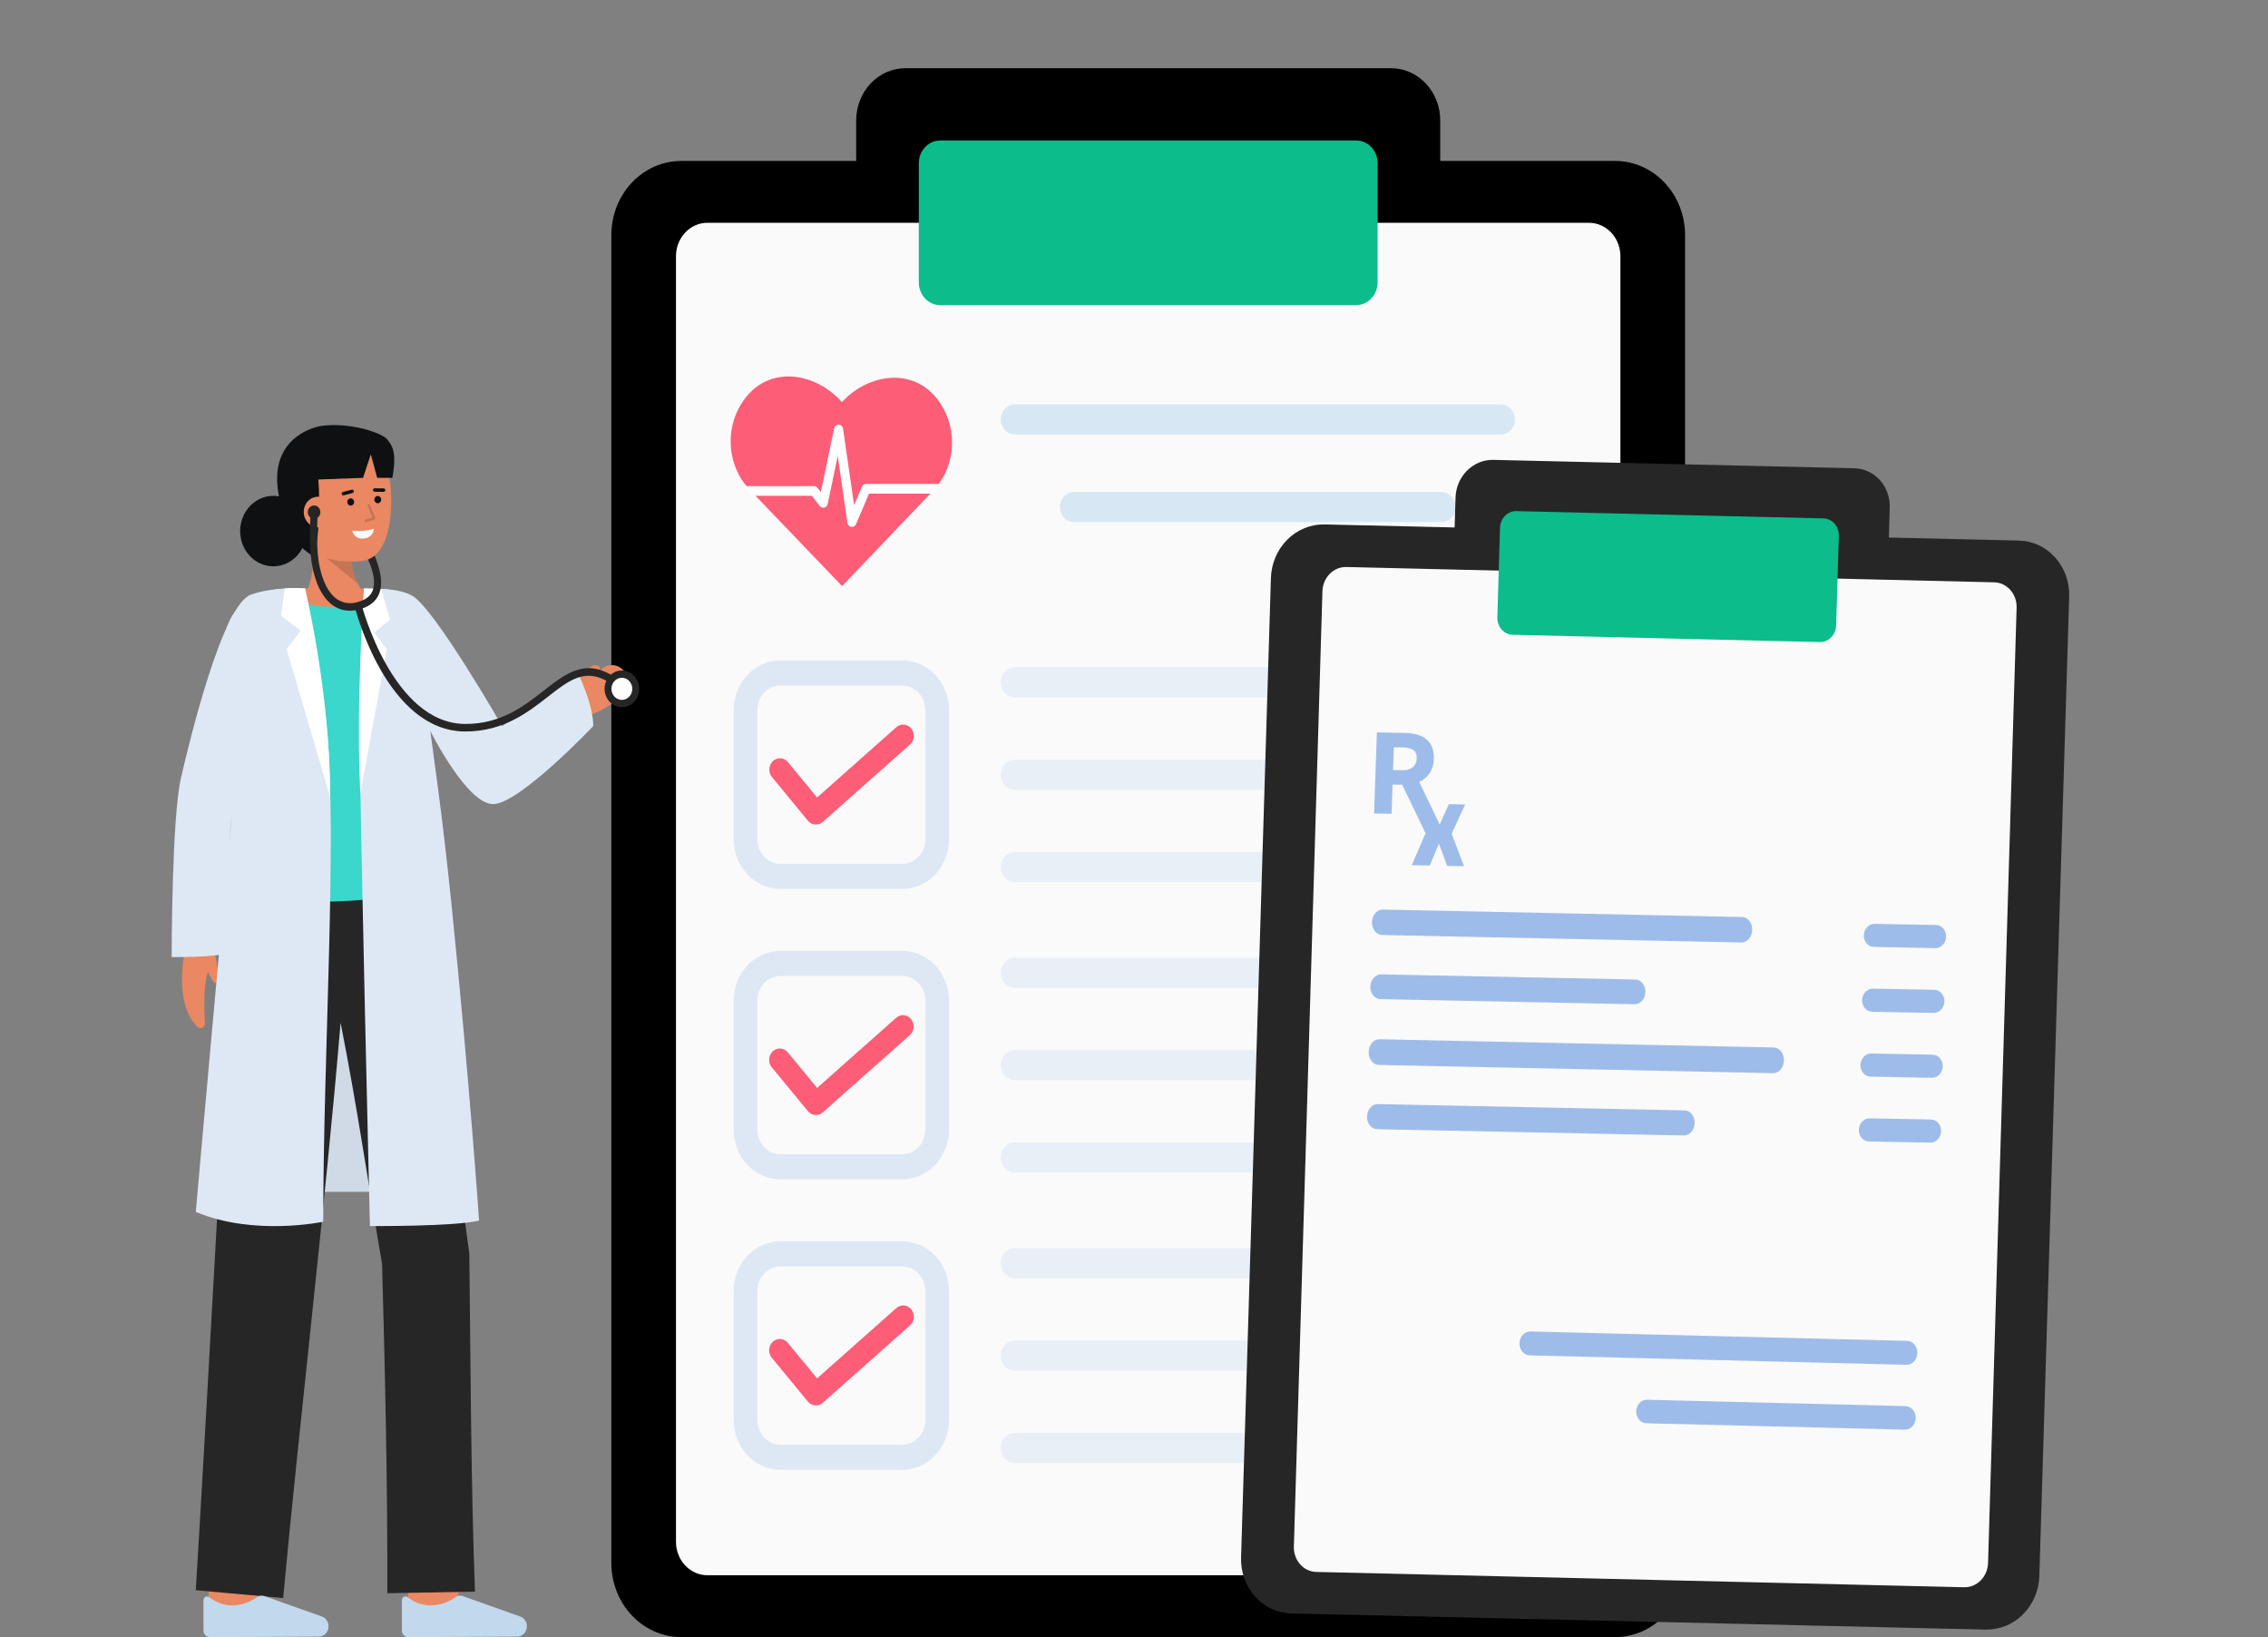 <svg width="970" height="700" viewBox="0 0 970 700" fill="none" xmlns="http://www.w3.org/2000/svg">
<rect x="0" y="0" width="970" height="700" fill="#808080" stroke="none"/>
<g clip-path="url(#clip0_17_606)">
<path d="M366.177 51.504V68.816H291.358C283.429 68.816 275.825 72.158 270.218 78.106C264.611 84.054 261.46 92.122 261.458 100.535V668.273C261.458 676.687 264.608 684.757 270.215 690.707C275.823 696.657 283.428 700 291.358 700H690.79C694.717 700.001 698.605 699.181 702.233 697.587C705.861 695.993 709.158 693.656 711.934 690.709C714.711 687.763 716.913 684.265 718.416 680.415C719.918 676.566 720.691 672.439 720.69 668.273V100.535C720.688 92.122 717.537 84.054 711.93 78.105C706.323 72.157 698.719 68.815 690.79 68.816H615.97V51.504C615.97 48.569 615.426 45.663 614.368 42.951C613.31 40.239 611.759 37.775 609.804 35.7C607.848 33.624 605.526 31.977 602.971 30.854C600.416 29.73 597.677 29.152 594.911 29.152H387.236C384.47 29.152 381.732 29.73 379.176 30.854C376.621 31.977 374.299 33.624 372.344 35.699C370.388 37.775 368.837 40.239 367.779 42.951C366.721 45.663 366.176 48.569 366.177 51.504Z" fill="black"/>
<path d="M289.111 109.542L289.111 659.268C289.111 667.154 295.136 673.548 302.569 673.548H679.577C687.009 673.548 693.034 667.154 693.034 659.268V109.542C693.034 101.655 687.009 95.261 679.577 95.261H302.569C295.136 95.261 289.111 101.655 289.111 109.542Z" fill="#FAFAFA"/>
<path d="M392.967 69.775V120.75C392.967 126.112 397.063 130.459 402.117 130.459H580.031C585.084 130.459 589.181 126.112 589.181 120.75V69.775C589.181 64.412 585.084 60.065 580.031 60.065L402.117 60.065C397.063 60.065 392.967 64.412 392.967 69.775Z" fill="#0CBC8B"/>
<path d="M399.538 169.075C389.052 157.477 371.692 160.084 360.763 171.211L360.075 171.94L359.332 171.152C348.63 159.78 331.263 156.776 320.548 168.133C317.999 170.833 315.977 174.039 314.596 177.569C313.216 181.099 312.504 184.882 312.501 188.704C312.498 192.526 313.205 196.31 314.581 199.842C315.957 203.374 317.975 206.583 320.519 209.288L360.051 250.489C360.082 250.521 360.123 250.539 360.166 250.539C360.209 250.539 360.251 250.521 360.281 250.489L399.538 209.366C404.437 203.947 407.172 196.729 407.172 189.22C407.172 181.712 404.437 174.493 399.538 169.075Z" fill="#FD5D76"/>
<path d="M370.403 206.931C370.027 206.933 369.66 207.049 369.344 207.266C369.028 207.482 368.777 207.79 368.62 208.152L365.289 216.001L360.571 183.329C360.5 182.851 360.273 182.414 359.93 182.095C359.588 181.775 359.151 181.593 358.695 181.579C358.244 181.58 357.807 181.74 357.452 182.034C357.097 182.329 356.845 182.74 356.735 183.203L351.06 210.413L349.681 208.618C349.499 208.381 349.269 208.19 349.008 208.058C348.747 207.927 348.462 207.859 348.173 207.859H317.895L319.452 209.661C319.566 209.793 319.684 209.919 319.809 210.05L321.682 212.003H347.24L350.57 216.343C350.801 216.646 351.108 216.874 351.455 217C351.803 217.127 352.177 217.146 352.534 217.057C352.892 216.968 353.218 216.774 353.477 216.497C353.735 216.22 353.914 215.871 353.994 215.491L358.294 194.904L362.428 223.543C362.486 223.971 362.671 224.368 362.956 224.677C363.241 224.986 363.611 225.192 364.012 225.264C364.127 225.289 364.243 225.301 364.36 225.299C364.736 225.298 365.103 225.182 365.418 224.966C365.734 224.749 365.984 224.441 366.138 224.078L371.664 211.067H399.343L400.266 210.099C400.68 209.641 401.078 209.173 401.462 208.693L402.881 206.922L370.403 206.931Z" fill="white"/>
<path d="M156.379 253.815L155.589 253.911H130.615C132.642 250.342 134.83 243.342 133.817 230.256L150.01 227.073C150.01 227.073 148.182 247.374 156.379 253.815Z" fill="#E98862"/>
<path opacity="0.15" d="M153.059 249.574L139.61 238.656L150.173 238.54C150.479 242.376 151.458 246.118 153.059 249.574Z" fill="black"/>
<path d="M124.63 221.48C125.752 228.35 129.284 234.854 134.994 237.071C141.219 239.692 147.953 240.657 154.609 239.883C172.332 238.341 168.826 195.583 160.412 187.275C151.999 178.968 127.304 184.229 124.301 198.121C122.748 205.308 123.564 214.941 124.63 221.48Z" fill="#E98862"/>
<path d="M166.258 188.754C165.729 187.863 164.988 187.136 164.11 186.646C156.239 182.105 141.655 180.535 134.65 182.758C126.523 185.339 116.333 192.568 118.944 210.096C119.054 210.835 119.173 211.546 119.295 212.247C116.729 211.781 114.091 212.074 111.671 213.094C109.251 214.113 107.142 215.82 105.575 218.027C104.008 220.233 103.044 222.855 102.788 225.605C102.532 228.354 102.994 231.126 104.123 233.615C105.253 236.105 107.006 238.216 109.192 239.719C111.377 241.221 113.91 242.056 116.513 242.133C119.115 242.209 121.688 241.524 123.948 240.152C126.208 238.781 128.069 236.775 129.327 234.356C130.533 235.461 131.835 236.441 133.216 237.284C134.186 237.896 134.421 237.398 134.757 236.255C135.933 232.266 137.088 216.484 136.166 205.024L155.263 204.324L158.59 194.278L161.317 204.324H167.821C168.694 198.877 169.594 192.707 166.258 188.754Z" fill="#0F1011"/>
<path d="M149.982 216.189C150.793 216.189 151.451 215.491 151.451 214.63C151.451 213.77 150.793 213.072 149.982 213.072C149.171 213.072 148.514 213.77 148.514 214.63C148.514 215.491 149.171 216.189 149.982 216.189Z" fill="#0F1011"/>
<path d="M161.565 215.181C162.376 215.181 163.034 214.483 163.034 213.623C163.034 212.762 162.376 212.065 161.565 212.065C160.754 212.065 160.097 212.762 160.097 213.623C160.097 214.483 160.754 215.181 161.565 215.181Z" fill="#0F1011"/>
<path d="M164.11 210.303H164.102L160.212 210.251C160.121 210.25 160.031 210.231 159.948 210.193C159.864 210.156 159.789 210.102 159.725 210.033C159.661 209.965 159.611 209.884 159.577 209.795C159.543 209.705 159.525 209.61 159.526 209.514C159.527 209.418 159.545 209.323 159.58 209.234C159.616 209.145 159.667 209.065 159.731 208.998C159.796 208.93 159.872 208.877 159.956 208.84C160.04 208.804 160.13 208.786 160.221 208.787H160.229L164.119 208.839C164.297 208.848 164.466 208.929 164.589 209.066C164.711 209.204 164.78 209.386 164.778 209.576C164.777 209.765 164.707 209.947 164.582 210.082C164.457 210.218 164.288 210.297 164.11 210.303Z" fill="#0F1011"/>
<path d="M146.813 211.808C146.644 211.808 146.481 211.741 146.355 211.622C146.229 211.503 146.149 211.339 146.129 211.161C146.109 210.983 146.152 210.804 146.248 210.657C146.345 210.51 146.489 210.406 146.653 210.364L150.487 209.384C150.663 209.344 150.847 209.378 151 209.48C151.153 209.582 151.262 209.743 151.304 209.929C151.346 210.115 151.318 210.311 151.225 210.476C151.133 210.64 150.983 210.759 150.809 210.808L146.975 211.788C146.922 211.801 146.867 211.808 146.813 211.808Z" fill="#0F1011"/>
<path d="M142.344 218.443C142.454 220.175 141.917 221.883 140.85 223.198C139.783 224.513 138.27 225.33 136.64 225.471C135.01 225.612 133.393 225.067 132.138 223.953C130.884 222.839 130.093 221.246 129.937 219.519C129.856 218.651 129.94 217.776 130.185 216.944C130.43 216.112 130.829 215.34 131.361 214.676C131.892 214.011 132.544 213.467 133.278 213.075C134.012 212.684 134.812 212.453 135.632 212.396C140.068 212.247 142.065 214.808 142.344 218.443Z" fill="#E98862"/>
<g opacity="0.15">
<path d="M156.5 223.272C156.378 223.272 156.261 223.226 156.169 223.142C156.077 223.058 156.017 222.942 155.998 222.815C155.98 222.687 156.006 222.557 156.071 222.448C156.135 222.339 156.235 222.258 156.351 222.221L159.337 221.248L157.249 216.311C157.199 216.182 157.198 216.037 157.247 215.907C157.295 215.778 157.39 215.673 157.51 215.616C157.63 215.559 157.766 215.554 157.89 215.601C158.014 215.649 158.115 215.746 158.173 215.871L160.496 221.363C160.526 221.432 160.541 221.507 160.541 221.584C160.541 221.66 160.525 221.735 160.496 221.805C160.466 221.874 160.423 221.936 160.369 221.987C160.315 222.037 160.252 222.075 160.183 222.097L156.649 223.249C156.601 223.264 156.55 223.272 156.5 223.272Z" fill="black"/>
</g>
<path d="M150.661 226.901C150.661 226.901 156.081 227.508 159.882 226.099C159.882 226.099 159.852 229.887 155.564 230.26C151.275 230.633 150.661 226.901 150.661 226.901Z" fill="#F8FCFF"/>
<path d="M95.859 509.591H193.963L174.163 372.78L107.254 377.653L95.859 509.591Z" fill="#DEE8F5"/>
<path opacity="0.07" d="M95.859 509.591H193.963L174.163 372.78L107.254 377.653L95.859 509.591Z" fill="#0F1011"/>
<path d="M195.293 688.371L174.163 685.704C175.114 677.218 176.189 667.023 176.262 665.352C176.262 665.46 176.262 665.547 176.262 665.616H197.542C197.537 666.289 197.537 668.348 195.293 688.371Z" fill="#E98862"/>
<path d="M110.504 691.066L89.225 690.992C89.225 690.992 89.296 667.676 89.296 665.616H110.576C110.576 667.682 110.504 691.066 110.504 691.066Z" fill="#E98862"/>
<path d="M165.657 681.237L203.143 680.558C201.383 633.214 201.275 583.552 200.726 536.093C193.409 484.939 190.569 424.354 181.539 373.567H100.986C100.986 373.567 88.32 605.615 83.74 679.954L121.1 683.305C127.831 610.418 139.261 513.893 145.669 437.324C153.025 474.602 157.018 503.525 163.416 540.483C164.695 586.747 165.777 635.11 165.657 681.237Z" fill="#262626"/>
<path d="M136.373 699.799C136.945 699.796 137.51 699.668 138.034 699.423C138.558 699.178 139.028 698.821 139.415 698.374C139.803 697.927 140.1 697.401 140.287 696.827C140.474 696.253 140.547 695.644 140.503 695.039C140.441 694.2 140.155 693.397 139.678 692.725C139.201 692.052 138.552 691.539 137.809 691.244L113.041 682.441C112.561 682.273 112.053 682.216 111.551 682.275C111.048 682.335 110.564 682.509 110.131 682.785C106.726 685.292 102.653 686.573 98.51 686.441C95.284 686.198 92.187 684.997 89.572 682.977C89.342 682.777 89.064 682.65 88.769 682.611C88.474 682.573 88.174 682.625 87.906 682.76C87.638 682.895 87.411 683.109 87.252 683.376C87.094 683.642 87.01 683.952 87.011 684.267V697.118C87.011 697.497 87.082 697.873 87.219 698.223C87.356 698.573 87.557 698.891 87.81 699.159C88.063 699.426 88.364 699.638 88.694 699.782C89.025 699.926 89.379 699.999 89.736 699.998L136.373 699.799Z" fill="#C1D8ED"/>
<path d="M221.22 699.799C221.792 699.796 222.358 699.668 222.881 699.423C223.405 699.178 223.875 698.821 224.263 698.374C224.65 697.927 224.947 697.401 225.134 696.827C225.322 696.253 225.395 695.644 225.351 695.039C225.289 694.2 225.003 693.397 224.525 692.724C224.048 692.052 223.4 691.539 222.656 691.244L197.889 682.441C197.409 682.273 196.901 682.216 196.398 682.275C195.896 682.335 195.411 682.509 194.978 682.785C191.573 685.292 187.5 686.573 183.357 686.441C180.131 686.198 177.035 684.997 174.42 682.977C174.19 682.777 173.912 682.65 173.617 682.611C173.322 682.573 173.023 682.625 172.754 682.76C172.486 682.895 172.259 683.109 172.101 683.376C171.942 683.642 171.859 683.952 171.86 684.267V697.118C171.86 697.497 171.93 697.873 172.067 698.223C172.204 698.573 172.405 698.891 172.658 699.159C172.911 699.426 173.212 699.638 173.542 699.782C173.873 699.926 174.227 699.999 174.584 699.998L221.22 699.799Z" fill="#C1D8ED"/>
<path d="M91.348 406.049L91.571 405.557C91.938 408.738 94.749 419.164 92.292 420.255C91.358 420.67 89.925 417.733 89.001 415.524C86.993 420.376 87.299 431.344 87.667 437.503C87.691 437.91 87.599 438.316 87.402 438.667C87.205 439.018 86.913 439.298 86.564 439.47C86.215 439.642 85.825 439.698 85.445 439.631C85.065 439.564 84.713 439.377 84.436 439.094C73.531 427.995 79.361 405.448 79.361 405.448L80.489 399.757L91.348 406.049Z" fill="#E98862"/>
<path d="M267.033 287.057C269.906 290.556 268.305 296.611 260.689 301.538C249.112 309.026 245.996 305.475 243.127 301.976C240.259 298.477 249.868 294.16 256.522 286.815C257.191 286.031 258.012 285.408 258.927 284.99C259.843 284.571 260.833 284.366 261.83 284.389C262.826 284.412 263.807 284.662 264.705 285.123C265.603 285.583 266.397 286.242 267.033 287.057Z" fill="#E98862"/>
<path d="M242.606 296.566C242.45 296.71 252.52 281.112 256.2 285.017C257.821 286.737 253.059 292.644 253.059 292.644" fill="#E98862"/>
<path d="M185.612 375.932C181.367 386.287 97.942 390.588 96.827 372.373C96.118 360.782 105.744 350.664 105.744 328.073C105.744 305.482 86.157 276.633 102.117 259.698C106.749 254.784 114.744 251.612 124.491 251.602C125.221 257.634 159.734 257.655 159.997 251.741C161.314 251.763 162.338 251.784 162.976 251.817C196.598 253.354 181.823 293.956 181.5 323.783C181.104 358.685 189.995 365.266 185.612 375.932Z" fill="#F4F4F4"/>
<path d="M185.612 375.932C181.367 386.287 102.101 391.781 100.986 373.567C100.277 361.975 105.748 350.664 105.748 328.073C105.748 305.482 88.024 276.92 103.983 259.985C108.614 255.072 115.201 252.093 124.949 252.082C125.678 258.114 159.752 258.282 160.015 252.368C161.332 252.39 162.356 252.411 162.994 252.444C196.616 253.981 181.828 293.956 181.504 323.783C181.104 358.685 189.995 365.266 185.612 375.932Z" fill="#3BD6CC"/>
<path d="M160.001 251.741C159.738 257.655 155.794 258.677 146.441 259.333C133.977 260.204 125.225 257.634 124.495 251.602H124.526C136.796 251.607 152.842 251.623 160.001 251.741Z" fill="#E98862"/>
<path d="M139.824 311.872C144.289 359.773 138.291 448.468 138.237 522.388C138.237 522.388 108.72 528.701 83.74 518.182C83.74 518.182 98.737 348.553 102.993 310.491C102.993 310.491 102.32 331.315 99.941 343.264C97.562 355.213 95.265 408.04 95.265 408.04C95.265 408.04 90.004 409.254 73.419 409.254C73.419 409.254 73.419 349.977 77.384 332.726C81.349 315.474 95.168 258.728 107.253 254.28C116.936 250.715 130.458 251.602 130.458 251.602C130.458 251.602 137.787 290.017 139.824 311.872Z" fill="#DEE8F5"/>
<path d="M130.455 251.607C130.455 251.607 141.234 295.635 141.234 340.935L122.59 277.613L128.588 269.62L120.178 263.308L121.759 251.704C124.49 251.111 130.455 251.607 130.455 251.607Z" fill="white"/>
<path d="M155.697 251.607C155.697 251.607 153.811 283.083 153.811 312.536C153.811 341.989 158.214 524.227 158.214 524.227C158.214 524.227 193.545 524.515 204.905 521.928C204.905 521.928 200.78 462.252 193.302 388.691C188.812 344.52 184.939 320.271 184.047 312.536C184.047 312.536 199.638 343.82 210.875 343.82C222.111 343.82 253.705 310.487 253.705 310.487C253.705 310.487 254.422 303.012 246.74 286.811L214.758 310.495C214.758 310.495 185.96 260.305 176.347 254.751C172.152 252.327 166.402 251.987 162.972 251.821C158.736 251.612 155.697 251.607 155.697 251.607Z" fill="#DEE8F5"/>
<path d="M155.697 251.607C155.697 251.607 152.127 300.754 154.101 339.233L165.432 277.613L159.996 270.46L166.812 264.991L162.975 251.822L155.697 251.607Z" fill="white"/>
<path d="M149.616 261.118C147.04 261.14 144.517 260.341 142.373 258.825C137.926 255.707 134.722 249.347 133.355 240.929C131.954 232.327 132.818 219.424 132.856 218.873L135.888 219.108C135.879 219.238 135.014 232.17 136.35 240.379C137.576 247.913 140.312 253.508 144.051 256.136C145.324 256.997 146.753 257.562 148.246 257.795C149.739 258.028 151.261 257.924 152.713 257.489C155.723 256.736 157.813 255.389 158.926 253.473C160.087 251.473 160.274 248.69 159.484 245.201C159.029 243.13 158.324 241.131 157.384 239.254C157.384 239.254 158.048 238.978 158.861 238.54C159.344 238.281 159.797 237.963 160.211 237.591C161.162 239.794 161.909 242.09 162.44 244.446C163.426 248.801 163.115 252.403 161.514 255.165C159.961 257.838 157.234 259.681 153.407 260.629C152.166 260.947 150.894 261.11 149.616 261.118Z" fill="#262626"/>
<path d="M199.092 312.774C165.56 312.774 152.146 261.208 151.591 259.012L154.53 258.176C154.661 258.69 167.895 309.548 199.095 309.548C214.295 309.548 223.971 301.997 232.513 295.335C242.009 287.929 250.209 281.532 262.235 289.09L260.686 291.865C250.388 285.396 243.646 290.655 234.314 297.935C225.833 304.547 215.284 312.774 199.092 312.774Z" fill="#262626"/>
<path d="M265.97 302.385C270.058 302.385 273.371 298.869 273.371 294.532C273.371 290.194 270.058 286.678 265.97 286.678C261.883 286.678 258.569 290.194 258.569 294.532C258.569 298.869 261.883 302.385 265.97 302.385Z" fill="#262626"/>
<path d="M265.97 299.261C268.431 299.261 270.427 297.144 270.427 294.532C270.427 291.92 268.431 289.803 265.97 289.803C263.509 289.803 261.514 291.92 261.514 294.532C261.514 297.144 263.509 299.261 265.97 299.261Z" fill="white"/>
<path d="M134.328 221.849C135.815 221.849 137.021 220.569 137.021 218.991C137.021 217.412 135.815 216.133 134.328 216.133C132.84 216.133 131.634 217.412 131.634 218.991C131.634 220.569 132.84 221.849 134.328 221.849Z" fill="#262626"/>
<path d="M385.888 380.104H333.783C328.481 380.098 323.398 377.86 319.649 373.882C315.9 369.904 313.791 364.51 313.785 358.884V303.597C313.791 297.971 315.9 292.578 319.649 288.599C323.398 284.621 328.481 282.384 333.783 282.377H385.885C391.186 282.384 396.27 284.621 400.019 288.599C403.768 292.578 405.876 297.971 405.882 303.597V358.884C405.876 364.51 403.768 369.903 400.02 373.881C396.271 377.859 391.189 380.097 385.888 380.104ZM333.783 293.13C331.167 293.133 328.66 294.237 326.811 296.199C324.961 298.161 323.921 300.822 323.918 303.597V358.884C323.921 361.659 324.961 364.32 326.811 366.282C328.66 368.245 331.167 369.349 333.783 369.352H385.885C388.5 369.349 391.007 368.245 392.857 366.282C394.706 364.32 395.746 361.659 395.749 358.884V303.597C395.746 300.822 394.706 298.161 392.857 296.199C391.007 294.237 388.5 293.133 385.885 293.13H333.783Z" fill="#DEE8F5"/>
<path d="M385.888 504.289H333.783C328.481 504.283 323.398 502.045 319.649 498.067C315.9 494.089 313.791 488.695 313.785 483.07V427.787C313.791 422.161 315.9 416.767 319.649 412.789C323.398 408.811 328.481 406.573 333.783 406.567H385.885C391.186 406.573 396.27 408.811 400.019 412.789C403.768 416.767 405.876 422.161 405.882 427.787V483.074C405.875 488.698 403.766 494.091 400.018 498.068C396.27 502.045 391.188 504.282 385.888 504.289ZM333.783 417.319C331.167 417.323 328.66 418.426 326.811 420.389C324.961 422.351 323.921 425.012 323.918 427.787V483.074C323.922 485.848 324.963 488.508 326.812 490.469C328.661 492.431 331.168 493.534 333.783 493.537H385.885C388.5 493.534 391.007 492.43 392.857 490.468C394.706 488.505 395.746 485.845 395.749 483.07V427.787C395.746 425.012 394.706 422.351 392.857 420.389C391.007 418.426 388.5 417.323 385.885 417.319H333.783Z" fill="#DEE8F5"/>
<path d="M385.888 628.48H333.783C328.481 628.474 323.398 626.236 319.649 622.257C315.9 618.279 313.791 612.885 313.785 607.259V551.977C313.791 546.351 315.9 540.957 319.649 536.979C323.398 533.001 328.481 530.763 333.783 530.757H385.885C391.186 530.763 396.27 533.001 400.019 536.979C403.768 540.957 405.876 546.351 405.882 551.977V607.263C405.875 612.888 403.766 618.28 400.018 622.258C396.27 626.235 391.188 628.473 385.888 628.48ZM333.783 541.509C331.167 541.512 328.66 542.616 326.811 544.578C324.961 546.541 323.921 549.201 323.918 551.977V607.263C323.922 610.038 324.963 612.698 326.812 614.659C328.661 616.621 331.168 617.724 333.783 617.728H385.885C388.5 617.724 391.007 616.62 392.857 614.658C394.706 612.695 395.746 610.034 395.749 607.259V551.977C395.746 549.201 394.706 546.541 392.857 544.578C391.007 542.616 388.5 541.512 385.885 541.509H333.783Z" fill="#DEE8F5"/>
<path d="M348.972 352.573C348.322 352.574 347.679 352.428 347.086 352.143C346.494 351.859 345.965 351.443 345.537 350.924L330.074 332.164C329.315 331.193 328.943 329.946 329.038 328.688C329.133 327.43 329.687 326.262 330.583 325.431C331.478 324.601 332.644 324.175 333.831 324.243C335.019 324.312 336.134 324.87 336.939 325.799L349.466 340.996L383.242 311.037C383.698 310.607 384.231 310.278 384.809 310.07C385.387 309.862 385.999 309.78 386.608 309.827C387.216 309.875 387.81 310.052 388.353 310.347C388.896 310.643 389.378 311.051 389.77 311.548C390.161 312.045 390.455 312.62 390.633 313.24C390.811 313.859 390.871 314.51 390.807 315.155C390.744 315.799 390.559 316.423 390.265 316.99C389.97 317.557 389.571 318.056 389.091 318.456L351.895 351.451C351.075 352.178 350.04 352.575 348.972 352.573Z" fill="#FD5D76"/>
<path d="M348.972 476.763C348.322 476.765 347.678 476.618 347.086 476.334C346.493 476.049 345.965 475.633 345.537 475.114L330.074 456.355C329.68 455.877 329.378 455.321 329.186 454.719C328.994 454.117 328.916 453.48 328.956 452.846C329.037 451.566 329.594 450.372 330.504 449.527C330.955 449.108 331.479 448.788 332.046 448.585C332.613 448.381 333.213 448.298 333.811 448.341C335.017 448.426 336.143 449.017 336.939 449.983L349.466 465.182L383.242 435.221C383.701 434.808 384.232 434.495 384.805 434.3C385.378 434.106 385.982 434.034 386.582 434.088C387.182 434.142 387.765 434.322 388.299 434.617C388.833 434.912 389.306 435.316 389.692 435.806C390.078 436.296 390.369 436.862 390.548 437.472C390.727 438.082 390.79 438.723 390.734 439.359C390.678 439.995 390.504 440.612 390.222 441.176C389.94 441.741 389.555 442.24 389.091 442.646L351.895 475.64C351.076 476.367 350.041 476.765 348.972 476.763Z" fill="#FD5D76"/>
<path d="M348.972 600.954C348.322 600.955 347.678 600.809 347.086 600.524C346.493 600.239 345.965 599.823 345.537 599.303L330.074 580.545C329.68 580.066 329.378 579.51 329.186 578.908C328.994 578.306 328.916 577.67 328.956 577.036C328.996 576.402 329.153 575.782 329.419 575.213C329.685 574.643 330.053 574.135 330.504 573.716C330.955 573.298 331.479 572.978 332.046 572.774C332.613 572.571 333.213 572.488 333.811 572.53C334.408 572.573 334.992 572.74 335.529 573.021C336.066 573.303 336.545 573.694 336.939 574.173L349.466 589.371L383.242 559.411C383.698 558.98 384.231 558.651 384.809 558.444C385.387 558.236 385.999 558.153 386.608 558.201C387.216 558.249 387.81 558.426 388.353 558.721C388.896 559.017 389.378 559.425 389.77 559.922C390.161 560.419 390.455 560.994 390.633 561.613C390.811 562.233 390.871 562.884 390.807 563.528C390.744 564.173 390.559 564.797 390.265 565.364C389.97 565.931 389.571 566.43 389.091 566.83L351.895 599.824C351.076 600.553 350.041 600.954 348.972 600.954Z" fill="#FD5D76"/>
<g opacity="0.62">
<path d="M434.071 324.797C430.717 324.797 427.998 327.682 427.998 331.241C427.998 334.8 430.717 337.686 434.071 337.686H662.133C665.487 337.686 668.206 334.8 668.206 331.241C668.206 327.682 665.487 324.797 662.133 324.797H434.071Z" fill="#DEE8F5"/>
<path d="M434.07 285.29C430.716 285.29 427.997 288.175 427.997 291.735C427.997 295.294 430.716 298.179 434.07 298.179H662.132C665.486 298.179 668.205 295.294 668.205 291.735C668.205 288.175 665.486 285.29 662.132 285.29H434.07Z" fill="#DEE8F5"/>
<path d="M434.07 364.303C430.716 364.303 427.997 367.189 427.997 370.748C427.997 374.307 430.716 377.192 434.07 377.192H611.467C614.821 377.192 617.54 374.307 617.54 370.748C617.54 367.189 614.821 364.303 611.467 364.303H434.07Z" fill="#DEE8F5"/>
</g>
<g opacity="0.62">
<path d="M434.071 448.986C430.717 448.986 427.998 451.872 427.998 455.431C427.998 458.99 430.717 461.875 434.071 461.875H662.133C665.487 461.875 668.206 458.99 668.206 455.431C668.206 451.872 665.487 448.986 662.133 448.986H434.071Z" fill="#DEE8F5"/>
<path d="M434.07 409.48C430.716 409.48 427.997 412.365 427.997 415.924C427.997 419.483 430.716 422.369 434.07 422.369H662.132C665.486 422.369 668.206 419.483 668.206 415.924C668.206 412.365 665.486 409.48 662.132 409.48H434.07Z" fill="#DEE8F5"/>
<path d="M434.07 488.493C430.716 488.493 427.997 491.378 427.997 494.938C427.997 498.497 430.716 501.382 434.07 501.382H611.467C614.821 501.382 617.54 498.497 617.54 494.938C617.54 491.378 614.821 488.493 611.467 488.493H434.07Z" fill="#DEE8F5"/>
</g>
<g opacity="0.62">
<path d="M434.071 573.176C430.717 573.176 427.998 576.061 427.998 579.621C427.998 583.18 430.717 586.065 434.071 586.065H662.133C665.487 586.065 668.206 583.18 668.206 579.621C668.206 576.061 665.487 573.176 662.133 573.176H434.071Z" fill="#DEE8F5"/>
<path d="M434.07 533.669C430.716 533.669 427.997 536.555 427.997 540.114C427.997 543.673 430.716 546.558 434.07 546.558H662.132C665.486 546.558 668.205 543.673 668.205 540.114C668.205 536.555 665.486 533.669 662.132 533.669H434.07Z" fill="#DEE8F5"/>
<path d="M434.07 612.683C430.716 612.683 427.997 615.568 427.997 619.127C427.997 622.686 430.716 625.572 434.07 625.572H611.466C614.821 625.572 617.54 622.686 617.54 619.127C617.54 615.568 614.821 612.683 611.466 612.683H434.07Z" fill="#DEE8F5"/>
</g>
<path d="M434.07 172.901C430.716 172.901 427.997 175.787 427.997 179.346C427.997 182.905 430.716 185.79 434.07 185.79H641.866C645.22 185.79 647.939 182.905 647.939 179.346C647.939 175.787 645.22 172.901 641.866 172.901H434.07Z" fill="#D7E8F4"/>
<path d="M459.404 210.359C456.05 210.359 453.33 213.244 453.33 216.803C453.33 220.362 456.05 223.248 459.404 223.248H616.534C619.888 223.248 622.608 220.362 622.608 216.803C622.608 213.244 619.888 210.359 616.534 210.359H459.404Z" fill="#D7E8F4"/>
<path d="M622.514 212.763L622.125 225.534L566.502 224.24C560.608 224.102 554.881 226.435 550.578 230.724C546.276 235.014 543.75 240.91 543.557 247.115L530.791 665.962C530.602 672.168 532.76 678.174 536.792 682.661C540.824 687.147 546.399 689.747 552.293 689.888L849.258 696.783C852.176 696.852 855.084 696.315 857.817 695.203C860.549 694.09 863.053 692.425 865.183 690.3C867.314 688.176 869.03 685.635 870.235 682.823C871.439 680.01 872.108 676.98 872.202 673.907L884.968 255.06C885.158 248.854 883 242.848 878.968 238.362C874.936 233.875 869.36 231.276 863.467 231.135L807.837 229.841L808.227 217.07C808.297 214.904 807.961 212.75 807.237 210.73C806.512 208.71 805.415 206.864 804.007 205.299C802.6 203.733 800.909 202.479 799.034 201.608C797.158 200.737 795.134 200.266 793.077 200.223L638.677 196.637C634.524 196.541 630.488 198.186 627.457 201.21C624.426 204.234 622.648 208.39 622.514 212.763Z" fill="#262626"/>
<path d="M565.588 252.818L553.375 661.29C553.199 667.15 557.486 672.005 562.949 672.134L840.063 678.682C845.526 678.812 850.096 674.166 850.272 668.306L862.485 259.834C862.66 253.974 858.373 249.119 852.91 248.99L575.796 242.441C570.333 242.312 565.763 246.958 565.588 252.818Z" fill="#FAFAFA"/>
<path d="M641.54 225.671L640.402 263.962C640.283 267.99 643.211 271.327 646.942 271.415L778.327 274.538C782.059 274.627 785.181 271.434 785.301 267.406L786.438 229.115C786.558 225.088 783.63 221.751 779.898 221.662L648.513 218.54C644.782 218.451 641.66 221.644 641.54 225.671Z" fill="#0CBC8B"/>
<path d="M654.507 569.312C652.025 569.25 649.949 571.489 649.87 574.313C649.791 577.137 651.738 579.476 654.22 579.538L815.373 583.567C817.855 583.629 819.931 581.39 820.011 578.566C820.09 575.742 818.142 573.402 815.661 573.34L654.507 569.312Z" fill="#9EBCEA"/>
<path d="M704.436 598.506C701.955 598.444 699.879 600.649 699.799 603.428C699.72 606.208 701.667 608.511 704.149 608.572L814.685 611.294C817.166 611.356 819.242 609.152 819.321 606.372C819.401 603.593 817.454 601.289 814.972 601.228L704.436 598.506Z" fill="#9EBCEA"/>
<path d="M591.442 388.909C588.961 388.857 586.878 391.253 586.79 394.26C586.702 397.266 588.642 399.745 591.123 399.797L744.747 402.984C747.228 403.036 749.311 400.64 749.399 397.633C749.487 394.627 747.547 392.148 745.066 392.096L591.442 388.909Z" fill="#9EBCEA"/>
<path d="M590.727 416.627C588.246 416.577 586.164 418.904 586.075 421.824C585.987 424.745 587.927 427.154 590.407 427.204L699.062 429.402C701.542 429.452 703.625 427.124 703.713 424.204C703.801 421.283 701.862 418.875 699.381 418.825L590.727 416.627Z" fill="#9EBCEA"/>
<path d="M590.019 444.362C587.538 444.31 585.455 446.727 585.367 449.76C585.279 452.793 587.219 455.294 589.7 455.346L758.317 458.872C760.798 458.923 762.881 456.506 762.969 453.473C763.057 450.44 761.117 447.939 758.636 447.887L590.019 444.362Z" fill="#9EBCEA"/>
<path d="M589.319 472.088C586.838 472.037 584.755 474.4 584.667 477.365C584.579 480.33 586.518 482.774 588.999 482.825L720.139 485.513C722.62 485.564 724.702 483.202 724.791 480.237C724.879 477.271 722.939 474.827 720.458 474.776L589.319 472.088Z" fill="#9EBCEA"/>
<path d="M620.858 356.489L626.647 343.96L619.677 343.831L615.73 352.536C615.377 351.782 606.983 334.299 606.983 334.299C608.753 333.557 610.289 332.3 611.407 330.679C612.601 328.816 613.234 326.63 613.222 324.407C613.343 322.631 613.055 320.857 612.383 319.236C611.795 317.893 610.89 316.732 609.753 315.859C608.559 314.974 607.206 314.344 605.771 314.006C604.153 313.615 602.496 313.406 600.829 313.383L588.879 313.163L587.691 347.829L595.162 347.962L595.592 335.47L599.709 335.546L609.7 356.305L603.778 369.946L611.505 370.087L615.406 360.769C615.791 361.519 618.925 370.239 618.925 370.239L626.172 370.381L620.858 356.489ZM599.66 329.319L595.793 329.253L596.129 319.522L599.99 319.596C601.555 319.524 603.101 319.901 604.46 320.686C604.984 321.092 605.393 321.638 605.644 322.269C605.895 322.899 605.98 323.591 605.89 324.274C605.911 324.999 605.769 325.723 605.477 326.388C605.185 327.053 604.749 327.64 604.205 328.103C602.857 329.035 601.254 329.464 599.66 329.319Z" fill="#9EBCEA"/>
<path d="M801.779 395.011C799.302 394.964 797.223 397.139 797.134 399.87C797.046 402.601 798.982 404.853 801.459 404.901L827.683 405.402C830.16 405.449 832.24 403.273 832.328 400.542C832.417 397.811 830.48 395.559 828.003 395.512L801.779 395.011Z" fill="#9EBCEA"/>
<path d="M801.054 422.727C798.577 422.679 796.498 424.855 796.409 427.586C796.321 430.317 798.257 432.57 800.734 432.617L826.958 433.118C829.435 433.165 831.515 430.99 831.603 428.259C831.692 425.528 829.756 423.275 827.279 423.228L801.054 422.727Z" fill="#9EBCEA"/>
<path d="M800.349 450.455C797.872 450.408 795.793 452.584 795.704 455.315C795.616 458.046 797.552 460.298 800.029 460.346L826.253 460.846C828.73 460.894 830.81 458.718 830.898 455.987C830.987 453.256 829.05 451.004 826.573 450.956L800.349 450.455Z" fill="#9EBCEA"/>
<path d="M799.644 478.183C797.167 478.136 795.088 480.312 794.999 483.043C794.911 485.774 796.847 488.026 799.324 488.073L825.549 488.574C828.025 488.622 830.105 486.446 830.194 483.715C830.282 480.984 828.346 478.731 825.869 478.684L799.644 478.183Z" fill="#9EBCEA"/>
</g>
<defs>
<clipPath id="clip0_17_606">
<rect width="970" height="700" fill="white"/>
</clipPath>
</defs>
</svg>

